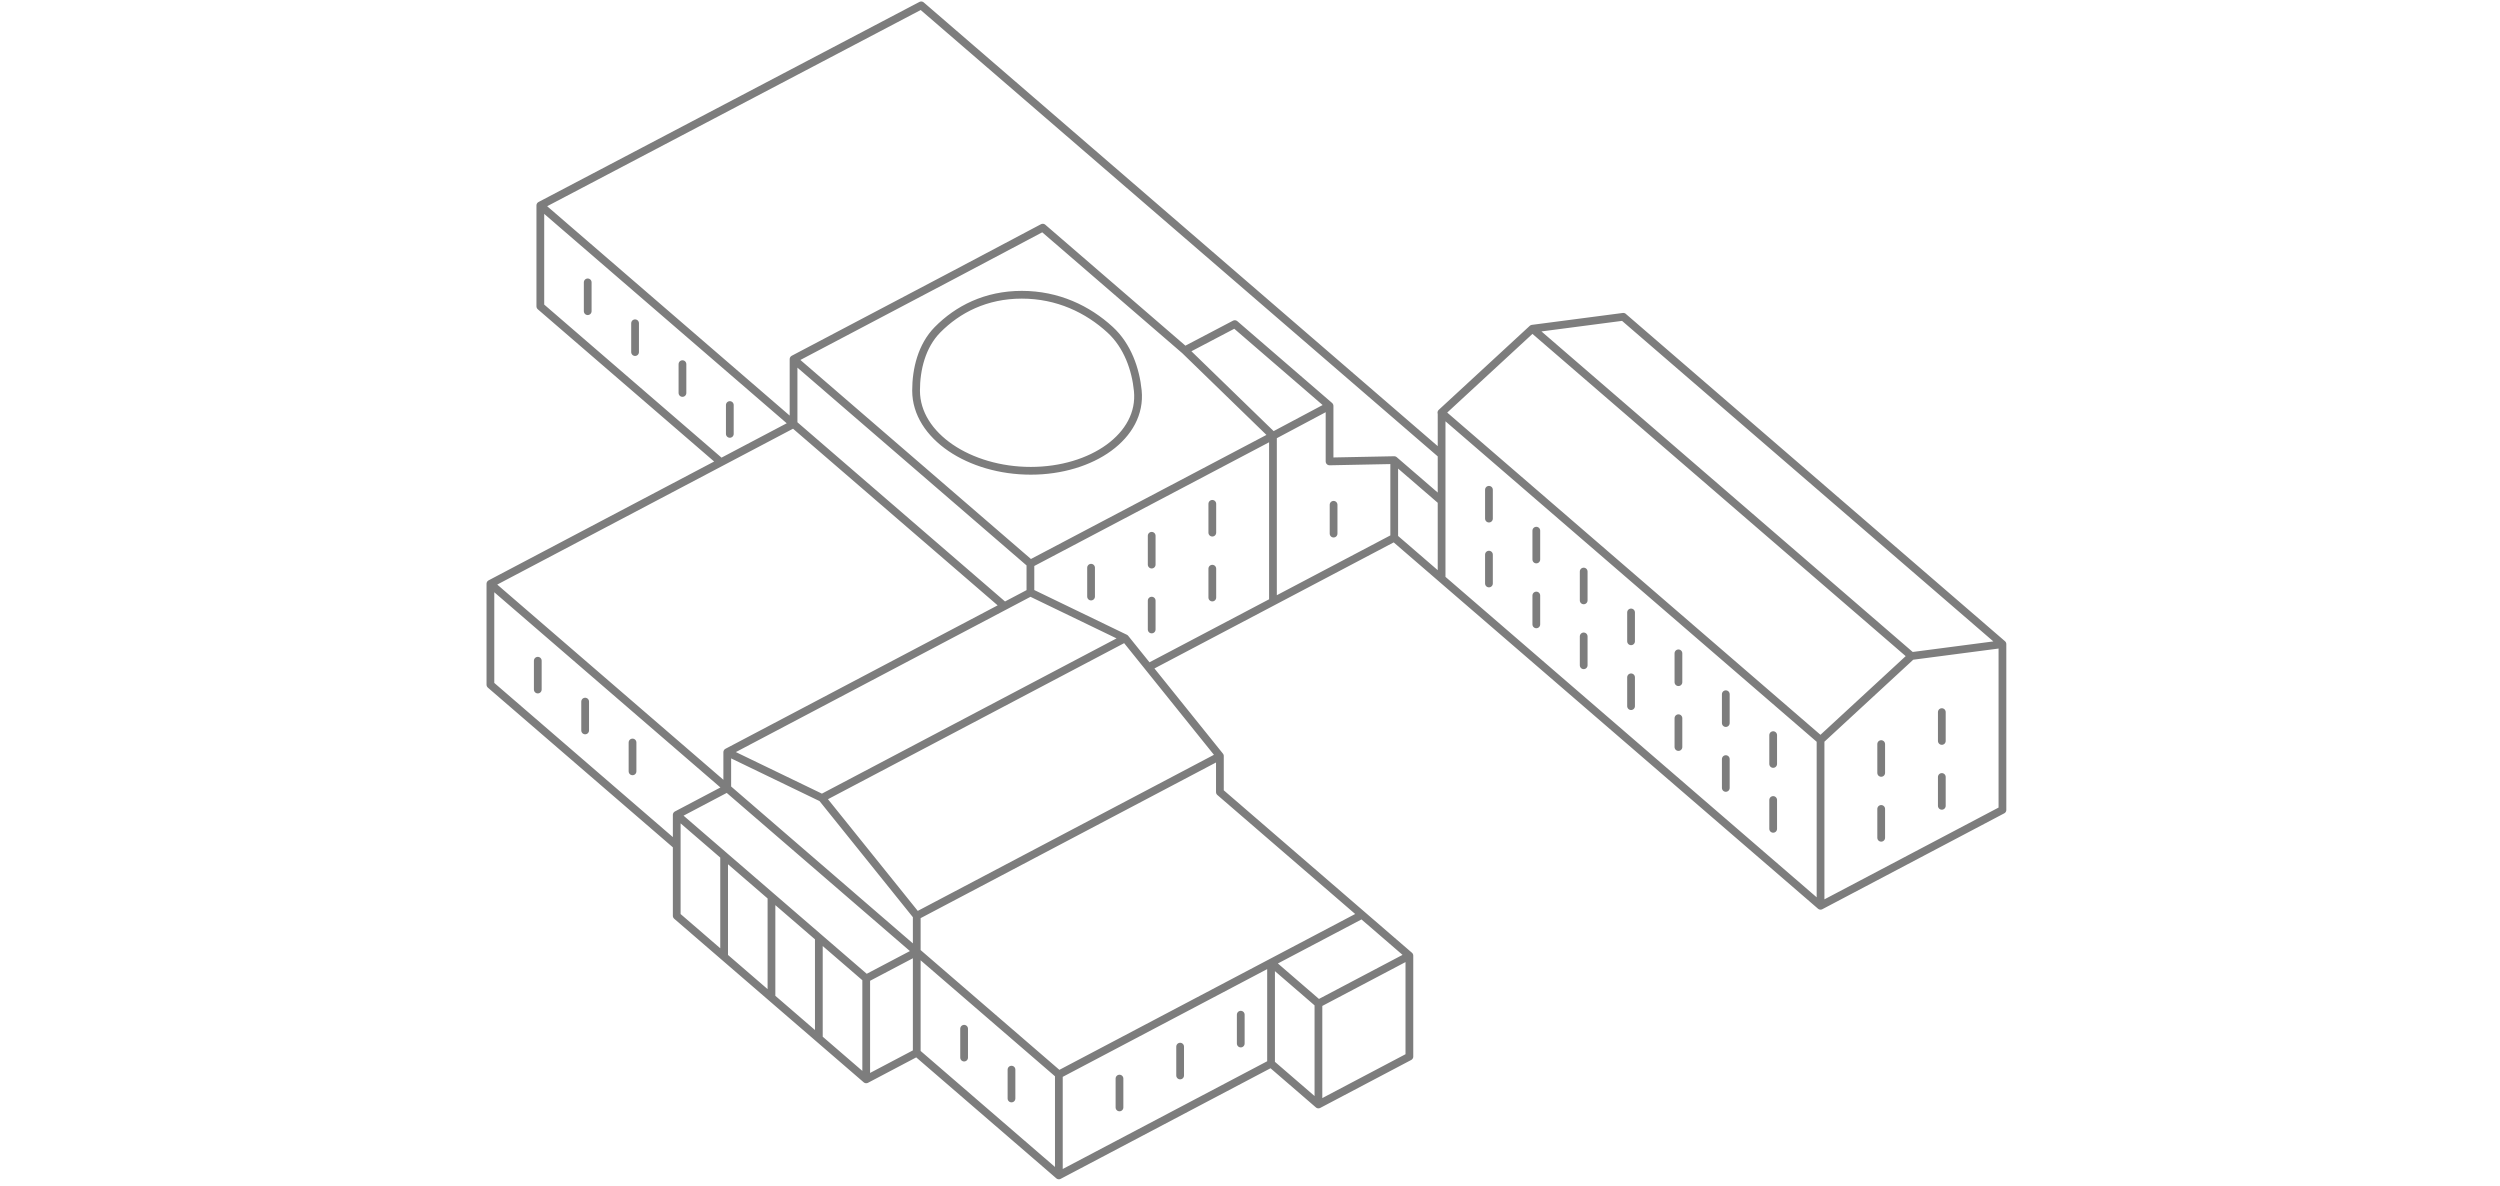 <svg width="312" height="148" viewBox="0 0 197 153" xmlns="http://www.w3.org/2000/svg">
  <g class="building-path" fill="none" fill-rule="evenodd">
    <path d="M6.996 26.504v13.019l23.293 20.121-29.73 15.673v13.02l24.023 20.752v9.064l24.432 21.102 6.516-3.436 18.325 15.829 27.361-14.427 6.107 5.275 11.729-6.184v-13.017l-6.108-5.275-18.324-15.829v-4.649l-9.211-11.462 16.051-8.461 15.637-8.243 6.107 5.276 48.862 42.206 23.453-12.367v-21.387l-48.862-42.206-.024-.026-11.725 1.535-11.728 10.833.024.022v5.367h-.024L56.108.692z"/>
    <path d="M183.845 84.639l-48.915-42.231 48.915 42.231zm-60.626-31.376l48.891 42.209-48.891-42.209zm48.891 42.209l11.735-10.833-11.735 10.833zm-48.891-20.82v-21.389 21.389zm-6.112-15.289l6.112 5.276-6.112-5.276zm0 10.014v-10.014 10.014zm0 0l6.112 5.275-6.112-5.275zm78.47 35.114v-21.387 21.387zM73.84 151.648l27.377-14.427-27.377 14.427zm98.27-34.789l23.467-12.368-23.467 12.368zM.5 88.337v-13.019 13.019zm0 0l24.038 20.752L.5 88.337zm69.67-11.899v-3.718 3.718zM56.082.692L6.941 26.505 56.082.692zm127.763 83.947l11.732-1.535-11.732 1.535zm-60.651-31.398l11.736-10.833-11.736 10.833zm11.736-10.833l11.732-1.535-11.732 1.535zm-49.529 43.673l16.061-8.461-16.061 8.461zm9.216 16.111v-4.649 4.649zm77.493 14.667v-21.387 21.387zm-48.891-42.207l48.891 42.207-48.891-42.207zM6.941 39.524v-13.019 13.019zm106.011 78.497l-18.335-15.829 18.335 15.829zM6.941 39.524l23.307 20.12-23.307-20.12zM.5 75.318l30.558 26.38L.5 75.318zm55.005 47.485l18.335 15.826-18.335-15.826zm-15.894-68.093l-32.67-28.205 32.67 28.205zm155.966 28.394l-48.891-42.206 48.891 42.206zm-140.072 35.05l19.556-10.306-19.556 10.306zm14.665-41.716l12.224 5.905-12.224-5.905zm-39.112 20.611l19.556-10.305-19.556 10.305zm12.223 5.902l39.113-20.608-39.113 20.608zm31.78 4.897l19.556-10.305-19.556 10.305zm32.268 21.632v13.017-13.017zm11.735 6.833v-13.017 13.017zm-17.847.908l6.112 5.276-6.112-5.276zm0-13.019l6.112 5.278-6.112-5.278zm6.112 5.278l11.735-6.184-11.735 6.184zm5.623-11.459l6.112 5.275-6.112-5.275zm-11.735 6.181v13.019-13.019zm-45.712 11.617l-6.52 3.436 6.52-3.436zm67.689-77.19L56.082.692l67.112 57.937zm-6.087.734l-8.343.167 8.343-.167zm-77.496-4.653l27.214 23.491-27.214-23.491zm0 0v-8.37 8.37zm15.894 68.093v13.016-13.016zm0 13.016l18.335 15.829-18.335-15.829zm18.335 15.829v-13.019 13.019zm-49.302-33.494l24.447 21.101-24.447-21.101zm24.447 8.082v13.019-13.019zm-24.447-21.102l24.447 21.102-24.447-21.102zm6.52-3.436l-6.52 3.436 6.52-3.436zm0 0v-4.649 4.649zm0 0l24.447 21.105-24.447-21.105zm24.447 21.105v-4.649 4.649zm0-4.649l-12.224-15.203 12.224 15.203zm-12.224-15.203l-12.223-5.902 12.223 5.902zm5.704 23.285l6.52-3.433-6.52 3.433zm21.185-53.516l31.292-16.487-31.292 16.487zm19.928-27.523l-18.335-15.826 18.335 15.826zM70.17 72.72l-30.559-26.38 30.559 26.38zm38.594-20.348v7.158-7.158zm-18.666-7.175l6.442-3.381 12.21 10.54-7.288 3.877-11.364-11.036zm11.364 32.423l15.645-8.243-15.645 8.243zm0-21.387v21.387-21.387zm-.245 67.969l11.735-6.181-11.735 6.181zm-18.823-41.859l3.007 3.738-3.007-3.738zm3.007 3.738l9.216 11.462-9.216-11.462zm-34.787.663l16.211-8.543-16.211 8.543zm16.211-8.543l3.345-1.763-3.345 1.763zm-27.214-23.491l-9.363 4.934 9.363-4.934zm-9.363 4.934L.5 75.318l29.748-15.674zm-5.71 58.51v-9.065 9.065zm0-9.065v-3.955 3.955zm47.225-79.718l-11.358 6.015 11.358-6.015zm-11.358 6.015l-20.794 10.954 20.794-10.954zm13.435 103.243l27.377-14.427-27.377 14.427zm33.489 3.868l11.735-6.184-11.735 6.184zm34.222-68.756v3.718-3.718zm0 8.367v3.722-3.722zm-6.112-13.642v3.718-3.718zm0 8.367v3.721-3.721zm-6.111-13.643v3.718-3.718zm0 8.368v3.721-3.721zm18.335 7.459v3.721-3.721zm0 8.37v3.718-3.718zm18.335 7.459v3.718-3.718zm0 8.367v3.721-3.721zm-12.223-18.921v3.721-3.721zm0 8.37v3.718-3.718zm-12.224-18.921v3.718-3.718zm0 8.367v3.722-3.722zm18.335 7.459v3.721-3.721zm0 8.371v3.718-3.718zm20.048-1.938v3.718-3.718zm0 8.367v3.721-3.721zm7.822-12.492v3.721-3.721zm0 8.37v3.721-3.721zm-94.119-35.241v3.718-3.718zm0 8.368v3.721-3.721zm-7.821-4.246v3.718-3.718zm0 8.367v3.721-3.721zm-7.821-4.246v3.719-3.719zm19.312 57.666v3.721-3.721zm-7.821 4.122v3.721-3.721zm-7.825 4.122v3.721-3.721zm-20.045-6.43v3.721-3.721zm6.112 5.276v3.721-3.721zm-12.223-10.551v3.718-3.718zm-36.67-31.656v3.721-3.721zm-12.223-10.55v3.718-3.718zm6.111 5.275v3.718-3.718zm30.15 30.44v13.019-13.019zm-6.112-5.276v13.019-13.019zm-6.108-5.275v13.019-13.019zm78.63-45.282v3.719-3.719zm-90.119-23.42v3.718-3.718zm6.113 5.275v3.718-3.718zm-12.224-10.551v3.718-3.718zm0 0v3.718-3.718zm12.224 10.551v3.718-3.718zm-6.113-5.275v3.718-3.718zm12.224 10.551v3.721-3.721zm38.829 8.483c7.878 0 14.392-4.477 13.808-10.331-.274-2.772-1.33-5.809-3.567-7.862-2.898-2.66-6.77-4.52-11.402-4.52-4.631 0-8.262 1.872-10.875 4.52-2.025 2.056-2.769 5.09-2.763 7.862.015 5.854 6.921 10.331 14.799 10.331z" stroke="#7D7D7D" stroke-linecap="round" stroke-linejoin="round"/>
  </g>
</svg>
